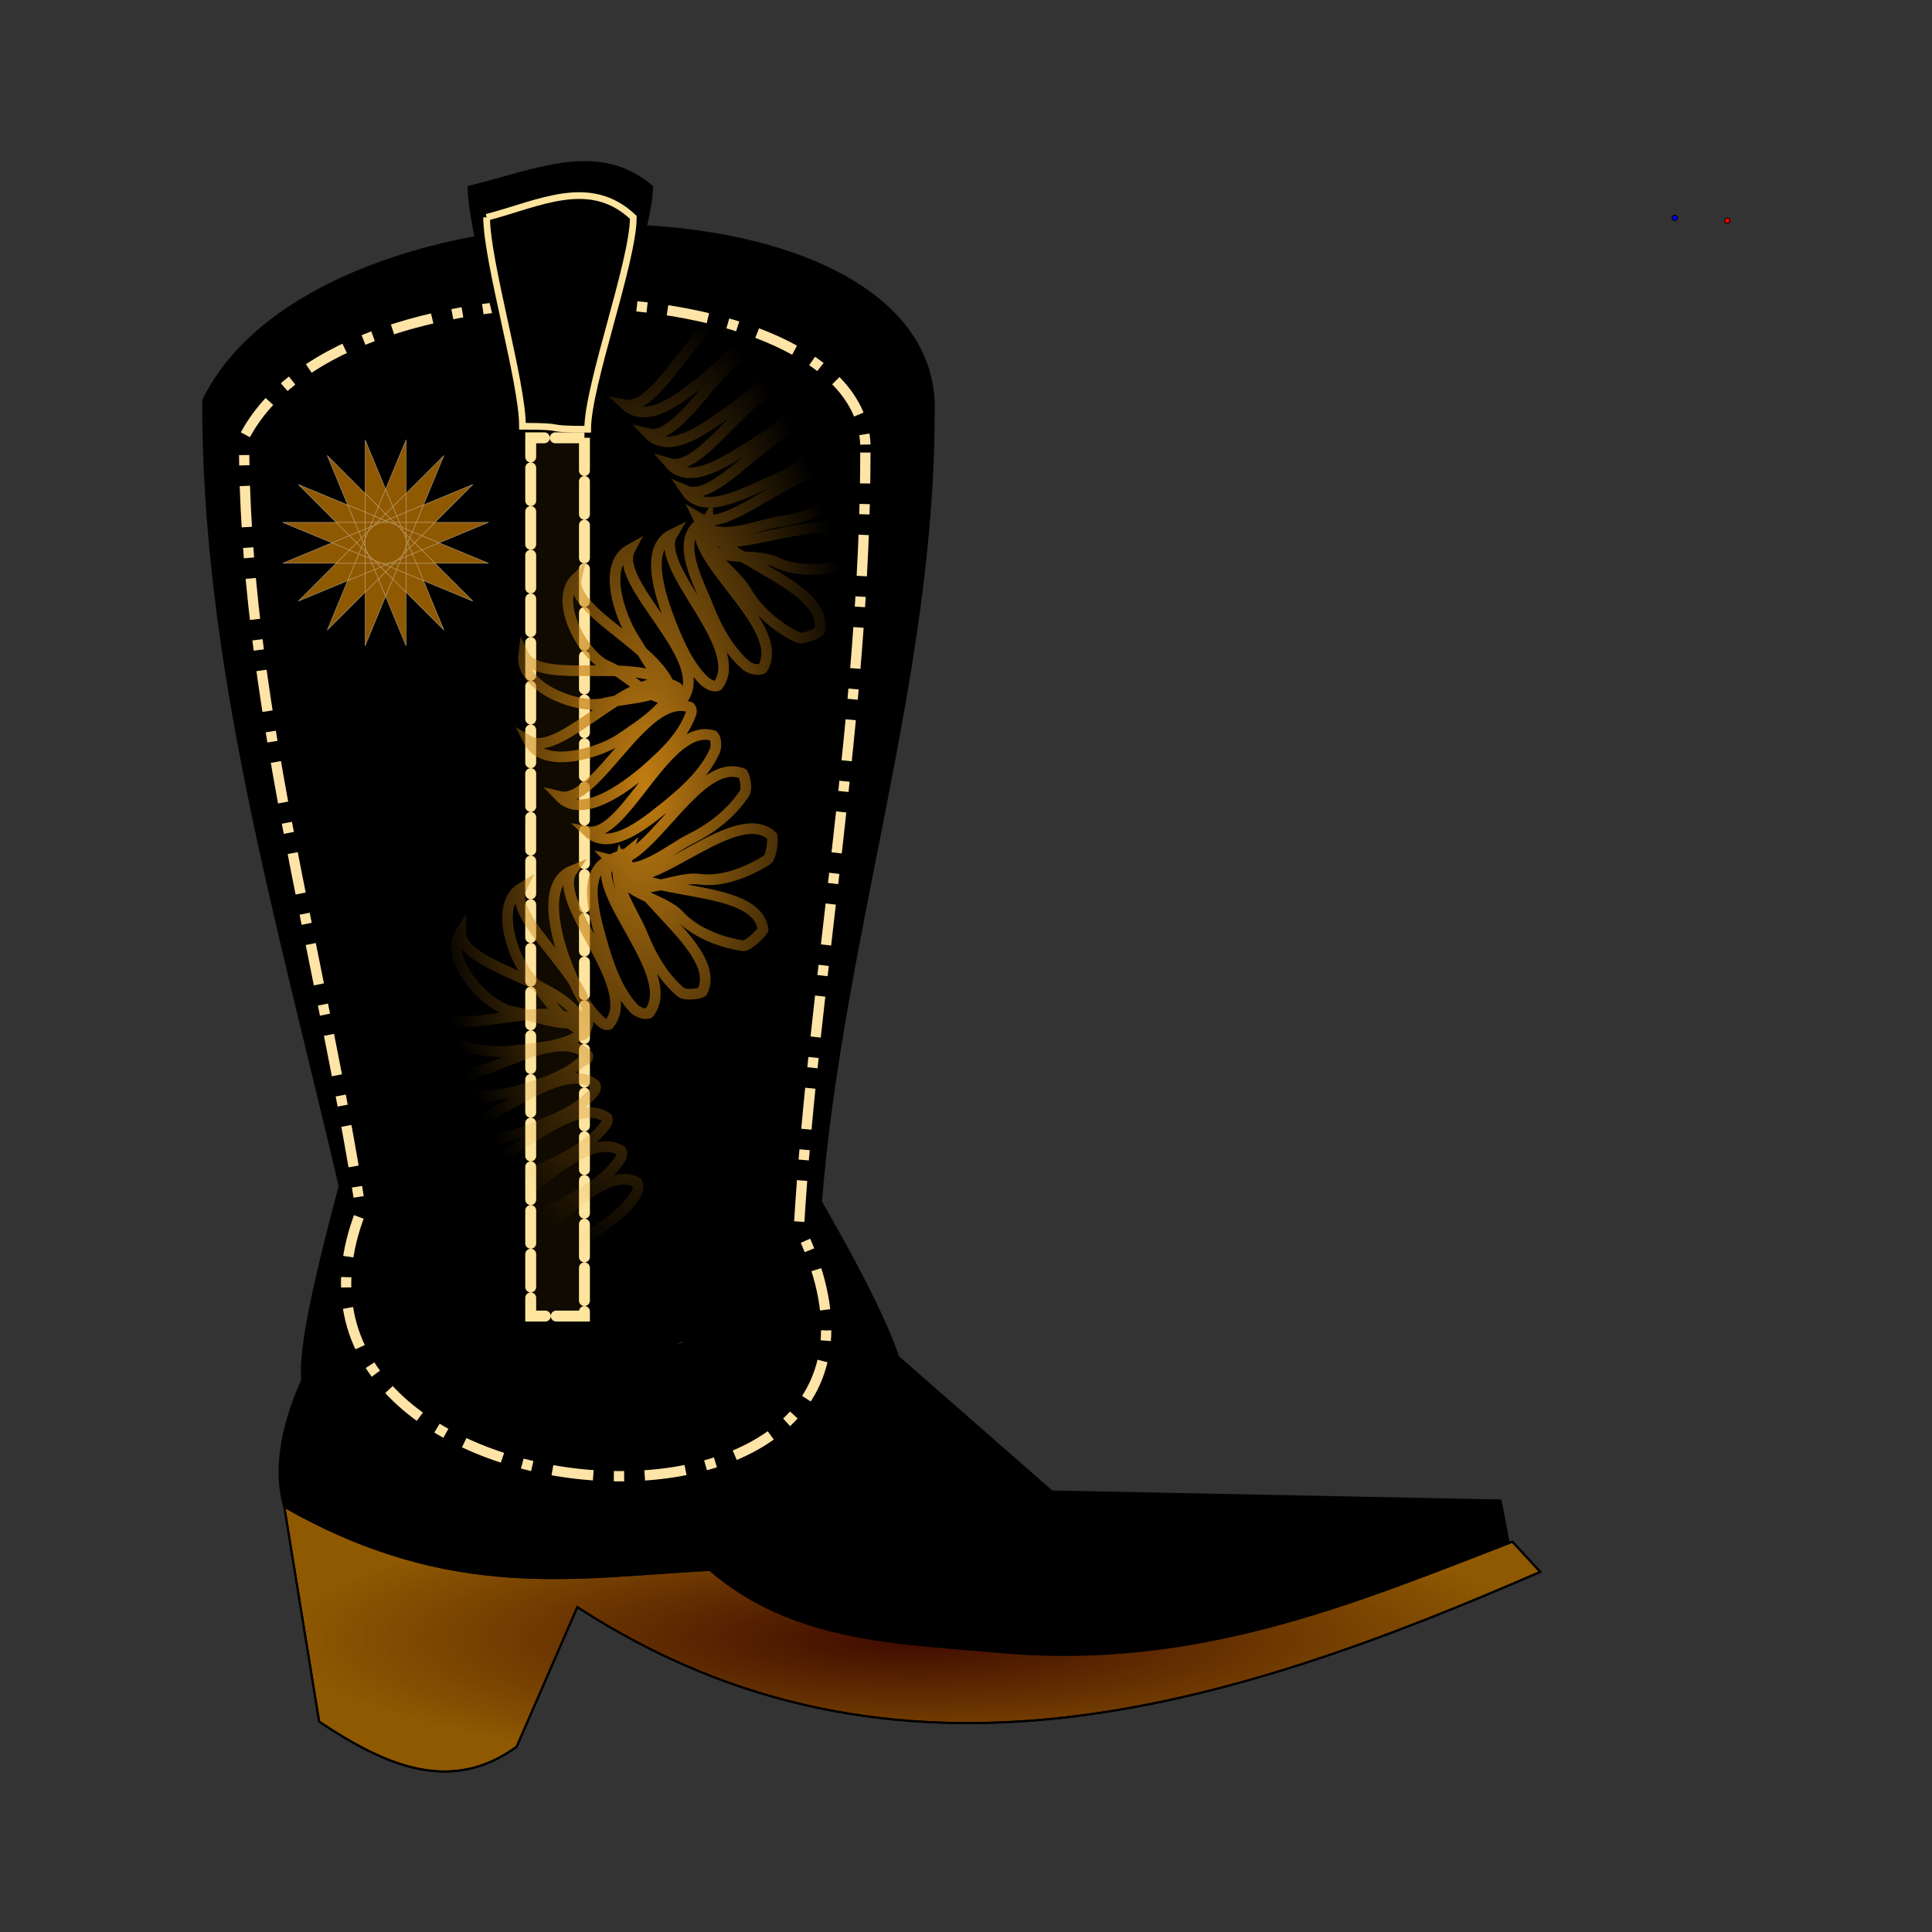 <svg:svg xmlns:dc="http://purl.org/dc/elements/1.1/" xmlns:ns2="http://creativecommons.org/ns#" xmlns:rdf="http://www.w3.org/1999/02/22-rdf-syntax-ns#" xmlns:svg="http://www.w3.org/2000/svg" height="534.767" id="svg2" version="1.1" viewBox="-52.448 -42.525 534.767 534.767" width="534.767">
  <svg:rect x="-52.448" y="-42.525" width="534.767" height="534.767" fill="#333333" stroke="none"/>
  <svg:defs id="defs4">
    <svg:radialGradient cx="248.57" cy="810.84" gradientTransform="matrix(1 0 0 .212 0 638.76)" gradientUnits="userSpaceOnUse" id="radialGradient5667" r="257.57">
      <svg:stop id="stop4354" offset="0" stop-color="#3e0a00" />
      <svg:stop id="stop4356" offset="1" stop-color="#3e0a00" stop-opacity="0" />
    </svg:radialGradient>
    <svg:radialGradient cx="126.73" cy="499.35" gradientTransform="matrix(-1 0 0 -2.19 265.47 1555)" gradientUnits="userSpaceOnUse" id="radialGradient5669" r="90.327">
      <svg:stop id="stop5631" offset="0" stop-color="#c17d11" />
      <svg:stop id="stop5633" offset="1" stop-color="#c17d11" stop-opacity="0" />
    </svg:radialGradient>
  </svg:defs>
  <svg:g id="layer1" transform="translate(0 -602.36)">
    <svg:g id="g5639" transform="matrix(.676 0 0 .676 32.03 465.38)">
      <svg:g id="g4577">
        <svg:g id="g4439">
          <svg:path d="m21.714 668.57c-14.916 16.731-46.747 67.62-24.571 100.37 50.476 25.149 100.95 19.632 151.43 18.511 35.238 32.447 70.476 32.659 105.71 39.079 65.265 1.127 183.18-17.004 240.86-43.193l-5.71-29.2-183.72-3.71-102.85-90.08c-50.52 51.3-111.3 35.2-181.15 8.22z" id="path4165" stroke="#000" stroke-width=".848px" />
          <svg:path d="m-8.571 756.61 14.286 88.044c26.952 17.994 53.905 29.964 80.857 10.284l24.857-57.193c130.23 84.842 267.24 40.91 394.29-14.398l-11.429-12.341c-64.888 25.095-128.9 52.08-208.57 45.249-41.771-3.911-85.436-3.88-120-33.731-54.16 2.7-105.58 13.31-174.29-25.91z" fill="#8f5902" id="path4167" stroke="#000" stroke-width=".848px" />
          <svg:path d="m257.71 309.89c-0.079 107.28-37.271 212.51-46.119 321.85 79.335 137.23 7.623 81.928-57.31 57.404-28.965 12.1-59.233 21.01-95.614-1.041-40.242 1.215-84.62 84.959-44.958-62.738-25.635-109.34-56.158-214.57-55.882-321.85 47.556-97.974 305.19-96.076 299.88 6.374z" fill-rule="evenodd" id="path4169" />
          <svg:path d="m229.37 325.03c-0.068 105.65-21.246 217.02-27.197 316.95 72.233 147.83-231.61 126.1-179.34-6.277-17.073-108.51-48.096-211.3-47.859-316.95 40.967-79.39 257.84-68.728 254.39 6.277z" fill="none" id="path4171" stroke="#ffe4a7" stroke-dasharray="16.864, 8.432, 4.216, 8.432" stroke-dashoffset="42.16" stroke-width="4.216" />
          <svg:path d="m66.492 215.9c27.299-6.448 53.424-19.31 75.939 0 0 20.797-23.626 78.602-23.626 99.399-25.313 0-8.438-1.418-33.751-1.418 0-20.797-18.563-77.184-18.563-97.981z" fill-rule="evenodd" id="path4437" stroke-width="0" />
          <svg:path d="m74.293 228.72c21.587-5.629 42.246-16.858 60.051 0 0 18.156-18.683 68.622-18.683 86.778-20.017 0-6.672-1.238-26.689-1.238 0-18.156-14.679-67.384-14.679-85.541z" fill-rule="evenodd" id="path4336" stroke="#ffe49e" stroke-width="2.743" />
          <svg:path d="m-8.571 756.61 14.286 88.044c26.952 17.994 53.905 29.964 80.857 10.284l24.857-57.193c130.23 84.842 267.24 40.91 394.29-14.398l-11.429-12.341c-64.888 25.095-128.9 52.08-208.57 45.249-41.771-3.911-85.436-3.88-120-33.731-54.16 2.7-105.58 13.31-174.29-25.91z" fill="url(#radialGradient5667)" id="path4338" stroke="#000" stroke-width=".848px" />
          <svg:path d="m114.34 318.98v359.62h-22.006v-359.61h22.006z" fill="#100a00" fill-rule="evenodd" id="path4374" stroke="#ffe49e" stroke-dasharray="13.416, 4.472" stroke-linecap="round" stroke-width="4.472" />
        </svg:g>
        <svg:g id="g24" stroke-linecap="square" stroke-miterlimit="10" transform="matrix(.371 0 0 .371 349.7 80.54)">
          <svg:g fill="#00f" id="g26">
            <svg:path d="m572 400c0 1.657-1.343 3-3 3s-3-1.343-3-3 1.343-3 3-3 3 1.343 3 3z" id="path28" />
          </svg:g>
        </svg:g>
        <svg:g id="g30" stroke-linecap="square" stroke-miterlimit="10" transform="matrix(.371 0 0 .371 349.7 80.54)">
          <svg:g fill="none" id="g32" stroke="#000" stroke-linecap="round" stroke-linejoin="round">
            <svg:path d="m572 400c0 1.657-1.343 3-3 3s-3-1.343-3-3 1.343-3 3-3 3 1.343 3 3z" id="path34" />
          </svg:g>
        </svg:g>
        <svg:g id="g48" stroke-linecap="square" stroke-miterlimit="10" transform="matrix(.371 0 0 .371 349.7 80.54)">
          <svg:g fill="#f00" id="g50">
            <svg:path d="m630 403c0 1.657-1.343 3-3 3s-3-1.343-3-3 1.343-3 3-3 3 1.343 3 3z" id="path52" />
          </svg:g>
        </svg:g>
        <svg:g id="g54" stroke-linecap="square" stroke-miterlimit="10" transform="matrix(.371 0 0 .371 349.7 80.54)">
          <svg:g fill="none" id="g56" stroke="#000" stroke-linecap="round" stroke-linejoin="round">
            <svg:path d="m630 403c0 1.657-1.343 3-3 3s-3-1.343-3-3 1.343-3 3-3 3 1.343 3 3z" id="path58" />
          </svg:g>
        </svg:g>
        <svg:g fill="#8f5902" id="g85" stroke="#fff" stroke-linecap="square" stroke-miterlimit="10" stroke-opacity=".404" stroke-width="1.425" transform="matrix(.181 0 0 .181 -18.675 312.03)">
          <svg:g fill="#8f5902" id="g87" stroke="#fff" stroke-linecap="round" stroke-linejoin="round" stroke-miterlimit="10" stroke-opacity=".404" stroke-width="1.425">
            <svg:path d="m335.27 275.99-3.364-8.122-3.112-7.512-3.059-7.385-3.193-7.708-3.548-8.565-2.001-4.831-2.225-5.373-2.529-6.106-2.946-7.113-3.532-8.527-2.063-4.981-2.321-5.602-2.64-6.372-3.041-7.342-3.557-8.586-2.019-4.874-2.213-5.342-2.438-5.886-2.702-6.524-3.015-7.279-3.389-8.181-3.84-9.27-2.12-5.117-2.272-5.486-2.443-5.898-2.635-6.36-2.85-6.88-3.094-7.468-3.371-8.138-3.688-8.903-4.053-9.784-2.181-5.265-2.295-5.54-2.418-5.838-0.311-0.752-0.045 0.591v465.21l0.267-0.529 0.618-1.491 1.211-2.924 2.329-5.623 2.212-5.341 4.109-9.92 3.737-9.021 3.413-8.241 3.131-7.559 2.883-6.96 2.664-6.431 2.469-5.961 2.296-5.542 4.141-9.998 3.636-8.777 3.22-7.774 2.874-6.939 2.584-6.238 2.337-5.643 2.126-5.133 3.731-9.006 3.175-7.666 2.745-6.627 2.405-5.805 2.131-5.146 3.635-8.774 3.018-7.286 2.581-6.231 2.263-5.464 3.885-9.379 3.364-8.122 3.112-7.512 3.059-7.385 3.193-7.708 3.548-8.565 2.001-4.831 2.225-5.373 2.529-6.106 2.946-7.113 3.532-8.527 2.063-4.981 2.321-5.602 2.64-6.372 3.041-7.342 3.557-8.586 2.019-4.874 2.213-5.342 2.438-5.886 2.702-6.524 3.015-7.279 3.389-8.181 3.84-9.27 2.12-5.117 2.272-5.486 2.443-5.898 2.635-6.36 2.85-6.88 3.094-7.468 3.371-8.138 3.688-8.903 4.053-9.784 2.181-5.265 2.295-5.54 2.418-5.838 0.311-0.752-1.591 1.528-2.238 2.238-8.391 8.391-7.593 7.593-6.904 6.904-6.307 6.307-5.785 5.785-5.327 5.327-4.922 4.922-8.805 8.805-7.652 7.652-6.718 6.718-5.95 5.95-5.311 5.311-4.774 4.774-8.247 8.247-6.893 6.893-5.867 5.867-5.072 5.072-8.382 8.382-6.716 6.716-5.576 5.576-8.951 8.951-7.179 7.179-6.216 6.216-5.75 5.75-5.652 5.652-5.9 5.9-6.555 6.555-7.81 7.81-4.673 4.673-5.444 5.444-6.526 6.526-8.1 8.1-4.877 4.877-5.62 5.62-6.572 6.572-7.819 7.819-9.498 9.498-5.571 5.571-6.261 6.261-7.095 7.095-8.116 8.116-9.382 9.382-5.266 5.266-5.716 5.716-6.228 6.228-6.814 6.814-7.488 7.488-8.27 8.27-4.468 4.468-0.575 0.575 0.563-0.185 1.491-0.618 2.924-1.211 5.623-2.329 5.341-2.212 9.92-4.109 9.021-3.737 8.241-3.413 7.559-3.131 6.96-2.883 6.431-2.664 5.961-2.469 5.542-2.296 9.998-4.141 8.777-3.636 7.774-3.22 6.939-2.874 6.238-2.584 5.643-2.337 5.133-2.126 9.006-3.731 7.666-3.175 6.627-2.745 5.805-2.405 5.146-2.131 8.774-3.635 7.286-3.018 6.231-2.581 5.464-2.263 9.379-3.885 8.122-3.364 7.512-3.112 7.385-3.059 7.708-3.193 8.565-3.548 4.831-2.001 5.373-2.225 6.106-2.529 7.113-2.946 8.527-3.532 4.981-2.063 5.602-2.321 6.372-2.64 7.342-3.041 8.586-3.557 4.874-2.019 5.342-2.213 5.886-2.438 6.524-2.702 7.279-3.015 8.181-3.389 9.27-3.84 5.117-2.12 5.486-2.272 5.898-2.443 6.36-2.635 6.88-2.85 7.468-3.094 8.138-3.371 8.903-3.688 9.784-4.053 5.265-2.181 5.54-2.295 5.838-2.418 0.752-0.311-0.591-0.045h-465.21l0.529 0.267 1.492 0.618 2.924 1.211 5.623 2.329 5.341 2.212 9.92 4.109 9.021 3.737 8.241 3.413 7.559 3.131 6.96 2.883 6.431 2.664 5.961 2.469 5.542 2.296 9.998 4.141 8.777 3.636 7.774 3.22 6.939 2.874 6.238 2.584 5.643 2.337 5.133 2.126 9.006 3.731 7.666 3.175 6.627 2.745 5.805 2.405 5.146 2.131 8.774 3.635 7.286 3.018 6.231 2.581 5.464 2.263 9.379 3.885 8.122 3.364 7.512 3.112 7.385 3.059 7.708 3.193 8.565 3.548 4.831 2.001 5.373 2.225 6.106 2.529 7.113 2.946 8.527 3.532 4.981 2.063 5.602 2.321 6.372 2.64 7.342 3.041 8.586 3.557 4.874 2.019 5.342 2.213 5.886 2.438 6.524 2.702 7.279 3.015 8.181 3.389 9.27 3.84 5.117 2.12 5.486 2.272 5.898 2.443 6.36 2.635 6.88 2.85 7.468 3.094 8.138 3.371 8.903 3.688 9.784 4.053 5.265 2.181 5.54 2.295 5.838 2.418 0.752 0.311-1.528-1.591-2.238-2.238-8.391-8.391-7.593-7.593-6.904-6.904-6.307-6.307-5.785-5.785-5.327-5.327-4.922-4.922-8.805-8.805-7.652-7.652-6.718-6.718-5.95-5.95-5.311-5.311-4.774-4.774-8.247-8.247-6.893-6.893-5.867-5.867-5.072-5.072-8.382-8.382-6.716-6.716-5.576-5.576-8.951-8.951-7.179-7.179-6.216-6.216-5.75-5.75-5.652-5.652-5.9-5.9-6.555-6.555-7.81-7.81-4.673-4.673-5.444-5.444-6.526-6.526-8.1-8.1-4.877-4.877-5.62-5.62-6.572-6.572-7.819-7.819-9.498-9.498-5.571-5.571-6.261-6.261-7.095-7.095-8.116-8.116-9.382-9.382-5.266-5.266-5.716-5.716-6.228-6.228-6.814-6.814-7.488-7.488-8.27-8.27-4.468-4.468-0.575-0.575 0.185 0.563 0.618 1.491 1.211 2.924 2.329 5.623 2.212 5.341 4.109 9.92 3.737 9.021 3.413 8.241 3.131 7.559 2.883 6.96 2.664 6.431 2.469 5.961 2.296 5.542 4.141 9.998 3.636 8.777 3.22 7.774 2.874 6.939 2.584 6.238 2.337 5.643 2.126 5.133 3.731 9.006 3.175 7.666 2.745 6.627 2.405 5.805 2.131 5.146 3.634 8.774 3.018 7.286 2.581 6.231 2.263 5.464 3.885 9.379 3.364 8.122 3.112 7.512 3.059 7.385 3.193 7.708 3.548 8.565 2.001 4.831 2.225 5.373 2.529 6.106 2.946 7.113 3.532 8.527 2.063 4.981 2.321 5.602 2.64 6.372 3.041 7.342 3.557 8.586 2.019 4.874 2.213 5.342 2.438 5.886 2.702 6.524 3.015 7.279 3.389 8.181 3.84 9.27 2.12 5.117 2.272 5.486 2.443 5.898 2.635 6.36 2.85 6.88 3.094 7.468 3.371 8.138 3.688 8.903 4.053 9.784 2.181 5.265 2.295 5.54 2.418 5.838 0.311 0.752 0.045-0.591v-465.21l-0.267 0.529-0.618 1.492-1.211 2.924-2.329 5.623-2.212 5.341-4.109 9.92-3.737 9.021-3.413 8.241-3.131 7.559-2.883 6.96-2.664 6.431-2.469 5.961-2.296 5.542-4.141 9.998-3.636 8.777-3.22 7.774-2.874 6.939-2.584 6.238-2.337 5.643-2.126 5.133-3.731 9.006-3.175 7.666-2.745 6.627-2.405 5.805-2.131 5.146-3.635 8.774-3.018 7.286-2.581 6.231-2.263 5.464-3.885 9.379-3.364 8.122-3.112 7.512-3.059 7.385-3.193 7.708-3.548 8.565-2.001 4.831-2.225 5.373-2.529 6.106-2.946 7.113-3.532 8.527-2.063 4.981-2.321 5.602-2.64 6.372-3.041 7.342-3.557 8.586-2.019 4.874-2.213 5.342-2.438 5.886-2.702 6.524-3.015 7.279-3.389 8.181-3.84 9.27-2.12 5.117-2.272 5.486-2.443 5.898-2.635 6.36-2.85 6.88-3.094 7.468-3.371 8.138-3.688 8.903-4.053 9.784-2.181 5.265-2.295 5.54-2.418 5.838-0.311 0.752 1.591-1.528 2.238-2.238 8.391-8.391 7.593-7.593 6.904-6.904 6.307-6.307 5.785-5.785 5.327-5.327 4.922-4.922 8.805-8.805 7.652-7.652 6.718-6.718 5.95-5.95 5.311-5.311 4.774-4.774 8.247-8.247 6.893-6.893 5.867-5.867 5.072-5.072 8.382-8.382 6.716-6.716 5.576-5.576 8.951-8.951 7.179-7.179 6.216-6.216 5.75-5.75 5.653-5.652 5.9-5.9 6.555-6.555 7.81-7.81 4.673-4.673 5.444-5.444 6.526-6.526 8.1-8.1 4.877-4.877 5.62-5.62 6.572-6.572 7.819-7.819 9.498-9.498 5.571-5.571 6.261-6.261 7.095-7.095 8.116-8.116 9.382-9.382 5.266-5.266 5.716-5.716 6.228-6.228 6.814-6.814 7.488-7.488 8.27-8.27 4.468-4.468 0.575-0.575-0.563 0.185-1.491 0.618-2.924 1.211-5.623 2.329-5.341 2.212-9.92 4.109-9.021 3.737-8.241 3.413-7.559 3.131-6.96 2.883-6.431 2.664-5.961 2.469-5.542 2.296-9.998 4.141-8.777 3.636-7.774 3.22-6.939 2.874-6.238 2.584-5.643 2.337-5.133 2.126-9.006 3.731-7.666 3.175-6.627 2.745-5.805 2.405-5.146 2.131-8.774 3.635-7.286 3.018-6.231 2.581-5.464 2.263-9.379 3.885-8.122 3.364-7.512 3.112-7.385 3.059-7.708 3.193-8.565 3.548-4.831 2.001-5.373 2.225-6.106 2.529-7.113 2.946-8.527 3.532-4.981 2.063-5.602 2.321-6.372 2.64-7.342 3.041-8.586 3.557-4.874 2.019-5.342 2.213-5.886 2.438-6.524 2.702-7.279 3.015-8.181 3.389-9.27 3.84-5.117 2.12-5.486 2.272-5.898 2.443-6.36 2.635-6.88 2.85-7.468 3.094-8.138 3.371-8.903 3.688-9.784 4.053-5.265 2.181-5.54 2.295-5.838 2.418-0.752 0.311 0.591 0.045h465.21l-0.529-0.267-1.492-0.618-2.924-1.211-5.623-2.329-5.341-2.212-9.92-4.109-9.021-3.737-8.241-3.413-7.559-3.131-6.96-2.883-6.431-2.664-5.961-2.469-5.542-2.296-9.998-4.141-8.777-3.636-7.774-3.22-6.939-2.874-6.238-2.584-5.643-2.337-5.133-2.126-9.006-3.731-7.666-3.175-6.627-2.745-5.805-2.405-5.146-2.131-8.774-3.635-7.286-3.018-6.231-2.581-5.464-2.263-9.379-3.885-8.122-3.364-7.512-3.112-7.385-3.059-7.708-3.193-8.565-3.548-4.831-2.001-5.373-2.225-6.106-2.529-7.113-2.946-8.527-3.532-4.981-2.063-5.602-2.321-6.373-2.64-7.342-3.041-8.586-3.557-4.874-2.019-5.342-2.213-5.886-2.438-6.524-2.702-7.279-3.015-8.181-3.389-9.27-3.84-5.117-2.12-5.486-2.272-5.898-2.443-6.36-2.635-6.88-2.85-7.468-3.094-8.138-3.371-8.903-3.688-9.784-4.053-5.265-2.181-5.54-2.295-5.838-2.418-0.752-0.311 1.528 1.591 2.238 2.238 8.391 8.391 7.593 7.593 6.904 6.904 6.307 6.307 5.785 5.785 5.327 5.327 4.922 4.922 8.805 8.805 7.652 7.652 6.718 6.718 5.95 5.95 5.311 5.311 4.774 4.774 8.247 8.247 6.893 6.893 5.867 5.867 5.072 5.072 8.382 8.382 6.716 6.716 5.576 5.576 8.951 8.951 7.179 7.179 6.216 6.216 5.75 5.75 5.652 5.653 5.9 5.9 6.555 6.555 7.81 7.81 4.673 4.673 5.444 5.444 6.526 6.526 8.1 8.1 4.877 4.877 5.62 5.62 6.572 6.572 7.819 7.819 9.498 9.498 5.571 5.571 6.261 6.261 7.095 7.095 8.116 8.116 9.382 9.382 5.266 5.266 5.716 5.716 6.228 6.228 6.814 6.814 7.488 7.488 8.27 8.27 4.468 4.468 0.575 0.575-0.185-0.563-0.618-1.492-1.211-2.924-2.329-5.623-2.212-5.341-4.109-9.92-3.737-9.021-3.413-8.241-3.131-7.559-2.883-6.96-2.664-6.431-2.469-5.961-2.296-5.542-4.141-9.998-3.636-8.777-3.22-7.774-2.874-6.939-2.584-6.238-2.337-5.643-2.126-5.133-3.731-9.006-3.175-7.666-2.745-6.627-2.405-5.805-2.131-5.146-3.635-8.774-3.018-7.286-2.581-6.231-2.263-5.464-3.885-9.379" fill="#8f5902" id="path89" stroke="#fff" stroke-miterlimit="10" stroke-opacity=".404" stroke-width="1.425" />
          </svg:g>
        </svg:g>
      </svg:g>
      <svg:path d="m135.92 623.98c-17.725-9.606-43.622 34.139-58.246 28.254 7.592 10.837 26.209 0.47 35.619-4.916 8.009-4.853 16.29-9.929 21.589-17.655 1.042-1.708 1.961-3.856 1.038-5.683v0m-6.479-12.977c-17.029-10.791-45.847 31.088-60.036 24.22 6.836 11.329 26.361 2.339 36.025-2.577 8.238-4.453 16.749-9.217 22.388-16.7 1.117-1.66 2.421-3.058 1.624-4.944v0m-5.856-13.526c-16.341-11.808-47.653 28.239-61.398 20.521 6.134 11.724 26.269 4.073 36.14-0.414 8.426-4.086 17.234-8.347 23.249-15.53 1.2-1.601 2.689-2.646 2.009-4.577v0m-4.797-13.435c-15.404-13.007-49.648 24.565-62.772 15.832 5.232 12.154 25.988 6.155 36.114 2.278 8.659-3.566 17.775-6.805 24.373-13.457 1.331-1.494 2.819-2.677 2.286-4.653v0m-3.069-12.076c-13.568-14.911-52.435 17.854-64.302 7.478 3.596 12.734 25.27 9.716 35.74 6.898 8.979-2.659 18.354-5.366 25.477-11.453 1.449-1.379 3.355-0.894 3.085-2.923v0m-0.902-10.121c-10.304-17.328-55.63 5.27-64.222-7.946-0.009 13.232 22.742 17.464 33.513 16.224 9.273-1.303 18.85-1.313 27.089-5.774 1.706-1.046 3.477-0.461 3.62-2.503v0m-1.058 0.522c0.125-20.158-50.177-25.126-50.126-40.889-7.255 11.065 10.341 30.236 20.963 32.412 9.217 1.65 17.887 5.71 27.186 4.57 1.97-0.349 0.802 5.581 1.978 3.906v0m0.625 0.218c9.867-17.579-32.652-45.112-25.787-59.301-11.328 6.837-3.665 28.829 3.514 36.953 6.373 6.86 10.617 15.419 18.673 20.203 1.772 0.928 1.761 3.041 3.6 2.145v0m9.916-3.37c13.05-15.367-24.055-50.059-15.022-62.978-12.271 4.951-6.748 25.963-3.068 36.161 3.397 8.726 6.899 17.801 13.57 24.38 1.498 1.327 2.542 2.964 4.519 2.437v0m16.322-4.56c12.938-15.461-24.785-49.537-16.111-62.699-12.13 5.286-5.27 25.179-2.407 35.637 2.697 8.968 6.098 18.172 12.446 25.063 1.432 1.397 4.098 2.541 6.072 1.999v0m21.905-8.748c9.354-17.856-35.438-42.088-30.511-57.061-10.324 8.276 2.392 23.833 6.225 33.975 3.528 8.674 8.523 17.299 15.721 23.294 1.604 1.196 6.751 0.741 8.564-0.208v0m24.957-25.503c-2.462-20.007-53.005-12.757-58.52-27.523-2.883 12.912 17.154 13.793 24.352 21.901 6.39 6.845 16.705 10.742 25.954 12.231 1.989 0.212 7.261-4.797 8.213-6.609v0m3.727-38.31c-14.747-13.745-49.327 23.749-62.794 15.555 5.72 11.931 22.544 0.464 33.26 2.107 9.287 1.188 19.576-2.97 27.512-7.948 1.635-1.152 2.457-7.714 2.022-9.714v0m-12.093-25.622c-18.676-7.592-38.88 39.104-54.19 35.352 9.052 9.651 23.892-4.365 33.688-9.012 8.358-4.223 16.194-10.508 21.318-18.351 1.003-1.731 0.303-6.276-0.816-7.989v0m-11.982-15.503c-19.28-5.895-35.95 42.133-51.455 39.285 9.603 9.104 25.292-4.991 33.785-11.731 7.188-6.002 14.346-12.705 18.211-21.24 0.726-1.864 0.727-4.708-0.541-6.315v0m-9.509-11.618c-18.944-6.898-38.133 40.178-53.463 36.505 9.102 9.604 26.387-3.347 34.709-10.297 7.036-6.18 14.276-12.692 18.113-21.239 0.72-1.866 1.822-3.298 0.641-4.969v0m-5.25-8.061c-16.996-10.843-47.316 29.714-60.93 21.768 5.937 11.825 28.244 5.266 37.347-0.623 7.733-5.281 15.927-10.412 20.969-18.308 0.985-1.742 3.405-0.949 2.614-2.837v0m-0.338 2.842c-7.831-18.575-55.735-2.082-62.619-16.261-1.651 13.127 21.894 22.259 32.486 19.941 9.094-2.23 18.656-1.877 26.73-6.628 1.667-1.106 2.983 4.952 3.404 2.949v0m-2.364 4.2c5.344-19.439-42.285-36.555-38.624-51.888-9.598 9.108 2.498 31.415 12.384 35.864 8.632 3.628 14.454 11.507 23.574 13.652 1.969 0.353 1.096 3.684 2.666 2.371v0m5.173-2.734c11.444-16.597-29.284-47.019-21.871-60.931-11.586 6.391-4.202 27.286 1.545 36.479 5.16 7.813 9.14 16.589 16.656 22.182 1.667 1.107 1.755 2.993 3.67 2.27v0m14.072-5.118c12.318-15.961-26.723-48.523-18.574-62.017-11.912 5.761-4.637 25.754-0.86 35.918 3.48 8.694 7.199 17.699 13.974 24.17 1.519 1.302 3.509 2.55 5.46 1.93v0m18.268-6.935c10.872-16.977-31.475-45.244-25.097-59.659-11.088 7.22-0.627 24.811 3.168 34.968 3.495 8.687 8.344 17.441 15.478 23.515 1.591 1.214 4.562 1.964 6.452 1.176v0m23.444-15.51c4.243-19.708-45.759-29.975-45.778-45.738-7.205 11.097 10.574 20.283 15.853 29.753 4.762 8.062 12.786 14.767 21.246 18.791 1.85 0.761 7.185-1.407 8.678-2.806v0m16.247-36.003c-10.019-17.493-54.031 8.169-64.513-3.604 1.982 13.082 21.07 6.794 30.757 11.661 8.469 3.993 19.712 3.166 28.785 0.834 1.908-0.601 4.796-6.851 4.972-8.89v0m-3.588-27.553c-15.375-13.038-48.897 25.329-62.409 17.211 5.787 11.899 24.023 2.66 34.794 1.411 9.272-1.31 18.621-5.621 25.74-11.71 1.448-1.38 2.404-4.934 1.876-6.912v0m-8.685-21.114c-17.564-9.897-44.18 33.414-58.705 27.289 7.412 10.961 25.187 0.069 35.26-3.94 8.611-3.678 16.949-9.408 22.597-16.884 1.119-1.659 1.74-4.624 0.847-6.465v0m-9.642-16.729c-18.303-8.451-40.602 37.309-55.737 32.9 8.627 10.033 25.154-2.533 34.52-7.996 7.968-4.919 15.752-11.117 20.545-19.166 0.93-1.771 1.71-3.974 0.672-5.738v0m-11.12-16.128c-18.984-6.788-37.901 40.398-53.252 36.814 9.157 9.552 25.23-3.928 34.216-9.995 7.627-5.433 14.961-12.074 19.227-20.416 0.814-1.827 1-4.738-0.191-6.403v0m-11.292-14.289c-19.278-5.898-35.981 42.115-51.482 39.248 9.591 9.116 25.323-4.984 33.826-11.711 7.197-5.991 14.105-13.137 17.766-21.761 0.682-1.881 1.157-4.169-0.11-5.776v0" fill="none" id="path1958" stroke="url(#radialGradient5669)" stroke-linecap="round" stroke-width="4.37" />
    </svg:g>
  </svg:g>
</svg:svg>